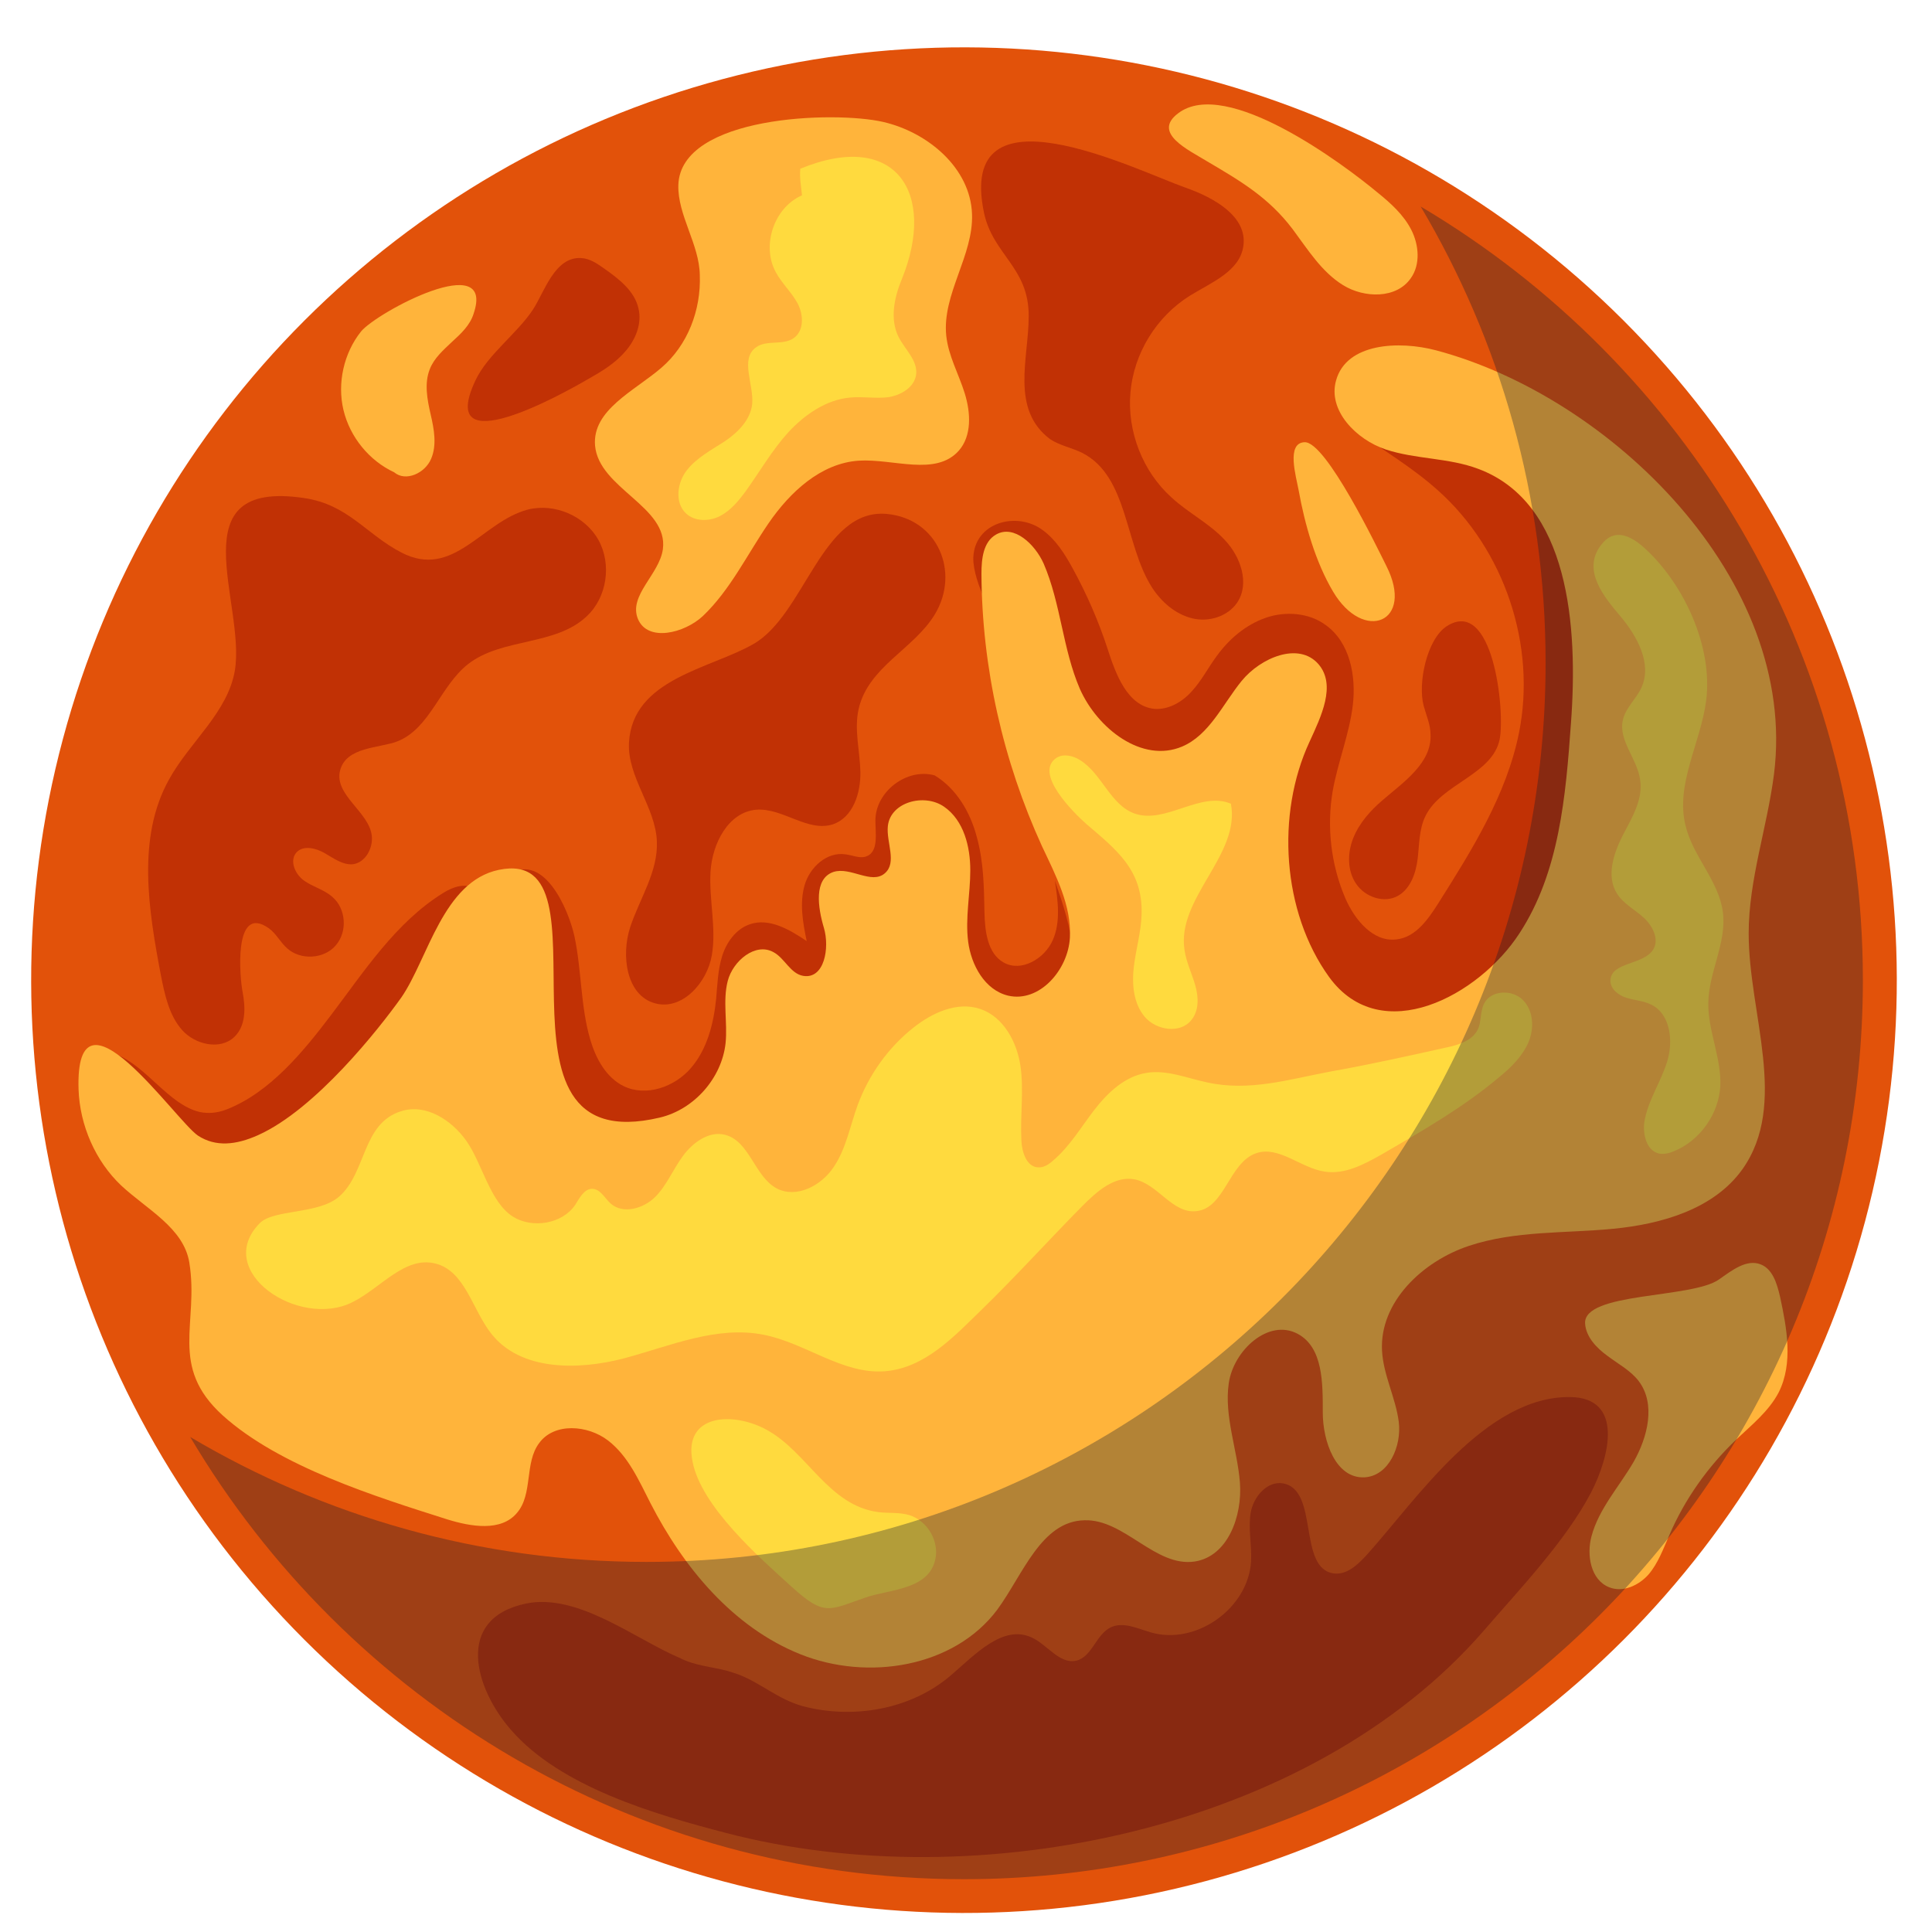 <?xml version="1.0" encoding="utf-8"?>
<!-- Generator: Adobe Illustrator 23.0.5, SVG Export Plug-In . SVG Version: 6.00 Build 0)  -->
<svg version="1.1" id="Layer_1" xmlns="http://www.w3.org/2000/svg" xmlns:xlink="http://www.w3.org/1999/xlink" x="0px" y="0px"
	 viewBox="0 0 450 450" style="enable-background:new 0 0 450 450;" xml:space="preserve">
<style type="text/css">
	.st0{fill:#E2520A;}
	.st1{fill:#C13105;}
	.st2{fill:#FFB43B;}
	.st3{fill:#FFDA3E;}
	.st4{opacity:0.56;}
	.st5{opacity:0.56;fill:#10162E;}
</style>
<g>
	
		<ellipse transform="matrix(0.707 -0.707 0.707 0.707 -95.669 225.682)" class="st0" cx="224.6" cy="228.3" rx="217.3" ry="217.3"/>
	<path class="st1" d="M54.7,156.2c-1.7,9.8-10.5,16.6-15.3,25.3c-7.6,13.6-4.8,30.5-1.9,45.8c0.9,4.5,1.9,9.2,4.9,12.6
		c3,3.4,8.9,4.8,12.2,1.6c2.7-2.6,2.6-6.8,1.9-10.5c-0.6-2.9-2.3-20.7,6.1-14.8c1.7,1.2,2.7,3.3,4.3,4.7c3.1,2.8,8.6,2.5,11.3-0.7
		c2.8-3.2,2.4-8.6-0.8-11.3c-1.9-1.7-4.5-2.3-6.6-3.8c-2.1-1.5-3.4-4.6-1.8-6.5c1.6-1.8,4.5-1.1,6.6,0.1c2.1,1.2,4.2,2.8,6.6,2.6
		c2.9-0.4,4.7-3.7,4.4-6.6c-0.6-5.6-8.8-9.5-7.4-15.2c1.4-5.6,9.1-5.2,13.3-6.8c7.7-3,10-12.9,16.5-18c7.9-6.2,20.4-4.2,27.7-11.2
		c4.7-4.4,5.8-12.1,2.7-17.7c-3.1-5.6-10.2-8.7-16.5-7.1c-10.6,2.8-17.3,16.3-29.4,10c-8.3-4.3-12.4-11.2-22.7-12.7
		C41.2,111.6,57.3,140.5,54.7,156.2z"/>
	<path class="st1" d="M136.8,88.4c3.2-1.8,6.4-3.7,8.8-6.5c2.4-2.7,4-6.5,3.1-10.1c-0.9-4-4.5-6.8-7.9-9.2c-1.7-1.2-3.4-2.4-5.5-2.5
		c-6.1-0.3-8.5,7.9-11.1,11.9c-3.7,5.7-10.7,10.6-13.5,16.7C101.6,108.1,130.8,91.9,136.8,88.4z"/>
	<path class="st1" d="M244.6,102.3c2.3,1.5,5.1,2,7.5,3.2c10.7,5.5,9.8,21.2,16.2,31.3c2.2,3.4,5.4,6.2,9.3,7.2
		c3.9,1,8.4-0.4,10.6-3.7c2.9-4.4,0.8-10.6-2.9-14.5c-3.6-3.9-8.5-6.3-12.4-9.9c-6.8-6.1-10.4-15.5-9.6-24.5
		c0.8-9.1,6-17.6,13.8-22.5c5-3.1,11.7-5.7,12.5-11.6c1-6.9-6.9-11.3-13.5-13.6c-11.8-4.2-53.4-25-46.9,5.9
		c2.1,9.8,10.5,12.7,10.4,24.1C239.6,83.5,235.3,95.3,244.6,102.3z"/>
	<path class="st1" d="M331.6,164.4c0.6,2.2,1.6,4.4,1.6,6.7c0.3,6.6-6.2,11-11.2,15.3c-2.8,2.4-5.4,5.3-6.8,8.8
		c-1.4,3.5-1.4,7.7,0.7,10.7c2.1,3.1,6.6,4.6,9.8,2.7c2.9-1.7,4.1-5.3,4.5-8.6s0.3-6.8,1.8-9.9c3.7-7.6,15.6-9.6,17.3-17.9
		c1.3-6.6-1.5-33.4-12.4-26.3C332.3,149,330.2,159.2,331.6,164.4z"/>
	<path class="st1" d="M146.5,173c-0.4,8,6.2,15,6.5,23c0.3,7-4,13.3-6.2,19.9c-2.2,6.7-0.9,16,5.8,17.8c6.3,1.7,12.1-4.8,13.2-11.2
		c1.1-6.4-0.7-13-0.3-19.5c0.4-6.5,4.1-13.8,10.6-14.4c6.2-0.5,12,5.3,17.9,3.4c4.7-1.6,6.5-7.3,6.4-12.2c-0.1-4.9-1.5-9.9-0.4-14.7
		c2.3-9.9,12.9-13.9,17.8-22.1c5.8-9.7,0.7-22.2-11.3-23.3c-15.1-1.3-19,23.4-31,30.3C165.4,155.8,147.3,158.1,146.5,173z"/>
	<path class="st1" d="M169.5,389.2c0.6,0.2,1.3,0.4,1.9,0.6c5.5,1.9,9.7,6,15.6,7.6c11.7,3.1,25.2,0.8,34.5-7.2
		c5.6-4.8,12.1-11.9,18.8-8.8c3.7,1.7,6.5,6.3,10.4,5.4c3.7-0.9,4.6-6.2,8.1-7.8c2.9-1.3,6.1,0.3,9.2,1.2
		c10.5,3.1,22.7-5.5,23.4-16.5c0.2-3.8-0.7-7.6-0.1-11.3c0.6-3.7,3.8-7.5,7.5-6.9c8.6,1.5,3.3,20,12,21c3,0.3,5.5-2.1,7.6-4.4
		c11.6-12.9,27.6-37,47.4-36.7c12.4,0.2,9.2,13.8,4.7,22.4c-5.9,11.2-16.6,22.4-24.8,31.9c-40.4,46.7-118.4,62.5-176.7,47.2
		c-16.5-4.3-38.5-10.7-50-24c-8.4-9.6-13.2-25.9,3.5-29.4c12.1-2.5,25.3,8.2,35.9,12.7C161.9,388,165.8,388.2,169.5,389.2z"/>
	<path class="st1" d="M133.8,218.1c1.7,8,1.4,16.3,3.7,24.1c1.3,4.4,3.7,8.8,7.8,10.8c5.2,2.5,11.8,0.2,15.6-4.2
		c3.8-4.4,5.3-10.3,5.9-16.1c0.3-3.4,0.4-6.8,1.4-10c1-3.2,3.2-6.3,6.4-7.4c4.5-1.6,9.3,1.2,13.3,3.9c-0.9-4.3-1.7-8.8-0.5-13
		c1.2-4.2,5.2-7.9,9.6-7.2c1.6,0.2,3.2,1,4.7,0.5c3-1,2.2-5.3,2.2-8.4c0-6.7,7.3-12.3,13.8-10.5c5.1,3.1,8.3,8.6,9.8,14.3
		c1.6,5.7,1.7,11.7,1.8,17.6c0.1,4.4,0.7,9.6,4.5,11.7c4.1,2.3,9.5-0.9,11.4-5.2c1.9-4.3,1.2-9.2,0.5-13.9
		c1.9,5.5,3.8,11.1,4.2,16.9c0.4,5.8-0.7,11.9-4.3,16.5c-3.6,4.6-10,7.2-15.5,5.3c-7.2-2.4-11.3-11.4-18.9-12.1
		c-6.8-0.6-11.9,5.6-15.9,11.2c-6.2,8.6-12.8,17.1-21.1,23.7c-8.3,6.6-18.4,11.4-29,11.5c-10.6,0.2-21.6-4.7-27-13.8
		c-6.5-10.7-4.4-24.4-0.8-36.3c1.5-4.9,3.3-10.6,1.2-15.6c-1.4-3.4-4.7-5.1-0.9-8.1C126.4,197.4,132.5,212,133.8,218.1z"/>
	<path class="st1" d="M242.9,123.5c3,2.2,5.1,5.5,6.9,8.8c3.3,6,6.1,12.4,8.2,18.9c1.9,5.9,4.6,13.2,10.8,13.9
		c3.3,0.3,6.6-1.6,8.8-4.1c2.3-2.5,3.8-5.5,5.8-8.2c2.9-4,6.8-7.3,11.4-8.9c4.6-1.6,10.1-1.2,14,1.7c5.6,4,7.1,11.8,6.3,18.6
		c-0.8,6.8-3.5,13.3-4.7,20.1c-1.4,8.3-0.4,17,2.9,24.8c2.2,5.1,6.5,10.4,12,9.7c4.4-0.5,7.3-4.6,9.7-8.4
		c7.9-12.5,15.9-25.3,18.8-39.7c4.1-20.4-3.4-42.7-18.9-56.5c-5.9-5.3-12.7-9.3-19.1-13.9c-1.3-0.9-2.7-2.4-2.1-3.8
		c0.5-1.3,2.2-1.5,3.6-1.5c23.7-0.1,46.7,13.2,59.3,33.2c12.6,20,14.7,46.1,6.5,68.2c-8.3,22.2-26.5,40.2-48.4,49.3
		c-10,4.1-22.3,6.2-31.2-0.1c-13.1-9.4-10.5-30.3-20.6-42.9c-4.8-6-11.9-9.4-18.2-13.6c-14.1-9.3-24.9-23.3-30.8-39.1
		c-2-5.5-7.3-14.2-7.2-20.1C227,121.6,236.9,119,242.9,123.5z"/>
	<path class="st1" d="M46.5,259c1.9,0.4,4,0.3,6.3-0.6c10-3.9,17.8-13.4,24.1-21.7c7.9-10.4,15.2-21.8,26.3-28.7
		c2.2-1.4,5.3-2.5,7.3-0.9c2.3,1.9,1.3,5.5,0.1,8.2c-4.4,10-8.5,18.2-15.2,26.8c-6.7,8.5-14.1,16.2-21.7,23.9
		c-5.6,5.6-12.4,11.7-20.3,10.5c-7.4-1.2-11.9-8.1-16.4-13.3c-4.3-5-10-8.7-14.3-13.7c-4.4-5-1.9-6.3,4.4-3.9
		C34.2,248.4,39.3,257.3,46.5,259z"/>
	<path class="st2" d="M60.1,264.4c-5.1,2.3-9.9,2.8-14,0.1c-5.2-3.5-28.7-37.9-27.8-10.7c0.3,8.3,3.9,16.6,9.9,22.3
		c6,5.6,14.6,9.9,15.9,18c2.3,14.1-4.9,24.1,7.8,35.6c13.2,11.9,35.6,18.9,52.3,24.2c5.5,1.7,12.5,2.9,16.2-1.5
		c3.8-4.4,1.7-11.7,5.2-16.3c3.5-4.8,11.3-4.2,16-0.6c4.7,3.6,7.2,9.3,9.9,14.6c7.7,15,19.2,28.9,34.9,35.2
		c15.7,6.3,35.8,3.1,45.9-10.4c6-8.2,10.2-20.6,20.3-20.8c9.3-0.3,16.5,11,25.7,9.6c7.7-1.2,11.1-10.6,10.5-18.4
		c-0.6-7.7-3.7-15.4-2.6-23.1c1.1-7.7,9.3-15.2,16.1-11.5c5.9,3.2,5.8,11.5,5.8,18.3c0,6.7,3,15.4,9.7,15.1c5.7-0.3,8.7-7.3,8-12.9
		c-0.7-5.6-3.6-10.9-3.9-16.6c-0.6-11.3,9.4-20.8,20.2-24.4c10.8-3.6,22.4-2.9,33.7-4c11.3-1.1,23.4-4.6,30-13.8
		c10.9-15.3,1.5-36.2,1.5-55c0-12.5,4.3-24.6,5.9-37.1c5.7-45.4-38.1-87.9-78.7-98.7c-8.7-2.3-20.9-1.7-23.3,7
		c-2,7,4.7,13.8,11.6,16.1c7,2.3,14.6,1.9,21.5,4.5c21.2,7.9,23.3,36.7,21.6,59.3c-1.2,16.9-2.7,34.7-12,48.9
		c-9.4,14.5-32.2,26.8-44.3,10.2c-11-15.2-12.4-38-4.6-54.8c2.7-5.9,6.3-13.2,2.1-18.1c-4.6-5.3-13.5-1.5-17.9,3.9
		c-4.4,5.4-7.5,12.6-13.9,15.3c-9.3,3.9-19.7-4.2-23.8-13.5c-4-9.3-4.4-19.8-8.4-29.1c-2-4.5-6.9-9.2-11.1-6.8
		c-3,1.7-3.4,5.7-3.4,9.1c0.1,21.8,5,43.6,14.1,63.5c3.2,6.8,6.9,13.8,6.5,21.3c-0.4,7.5-7.1,15.2-14.4,13.5
		c-5.4-1.3-8.6-7.1-9.3-12.6c-0.7-5.5,0.5-11.1,0.5-16.6c0-5.5-1.5-11.6-6.1-14.8c-4.6-3.2-12.5-1.1-13.1,4.5
		c-0.4,3.8,2.2,8.5-0.7,11c-3.1,2.7-8-1.6-12-0.3c-4.6,1.6-3.6,8.3-2.2,13c1.4,4.7,0.1,12-4.8,11.2c-3-0.5-4.3-4.1-6.9-5.5
		c-4.2-2.4-9.5,2-10.7,6.7c-1.2,4.7,0,9.7-0.5,14.5c-0.9,8.1-7.3,15.4-15.3,17.3c-43.9,10.4-9.4-63.5-37.5-57.7
		c-13,2.7-16.5,20.7-22.7,29.7C88.3,239.6,73.5,258.4,60.1,264.4z"/>
	<path class="st2" d="M154,85.7c-6.3,5.4-16.1,9.8-15.4,18.1c0.9,10,17.1,14.2,15.8,24.1c-0.8,5.9-8.1,10.8-5.8,16.3
		c2.3,5.4,10.8,3.3,15.1-0.7c6.4-6.1,10.3-14.3,15.3-21.6c5-7.3,12.2-14,21-14.6c8.1-0.5,17.9,3.7,23.3-2.3
		c3.1-3.5,2.8-8.9,1.4-13.4c-1.4-4.5-3.8-8.7-4.3-13.4c-1-9.7,6.4-18.7,6-28.4c-0.4-10.7-10.3-19-20.7-21.4
		c-11.3-2.6-47.2-1.5-47.7,14.7c-0.2,7,4.9,13.8,5,21C163.3,72.2,160.2,80.4,154,85.7z"/>
	<path class="st2" d="M84.1,77.2c-4,5-5.6,12-4.1,18.3c1.5,6.3,6,11.8,11.8,14.5c2.7,2.3,7.2,0.2,8.6-3.1c1.4-3.2,0.7-7-0.1-10.4
		c-0.8-3.5-1.5-7.2-0.2-10.5c1-2.6,3.2-4.5,5.2-6.4c2.1-1.9,4.2-3.9,5-6.5C115.5,57.9,87.8,72.7,84.1,77.2z"/>
	<path class="st2" d="M322.9,131.8c-2.1-4.2-14-28.9-19-28.8c-4.4,0.1-2,8-1.4,11.3c1.4,7.8,3.9,16.6,8,23.5
		C317.6,149.8,329.6,145,322.9,131.8z"/>
	<path class="st2" d="M301.1,53.4c3.5,4.7,6.7,9.9,11.7,13c5,3.1,12.5,3.2,15.8-1.6c2.3-3.2,1.9-7.8,0.1-11.3
		c-1.8-3.5-4.8-6.2-7.9-8.7c-7.8-6.5-35.2-27-46.4-18.4c-6.1,4.6,2.4,8.5,6.8,11.2C289,42.2,295.5,46,301.1,53.4z"/>
	<path class="st2" d="M400.4,298c3-2.1,6.4-4.8,9.7-3.5c2.8,1.1,3.8,4.5,4.5,7.5c1.6,7.4,3.1,15.5-0.3,22.3c-2.3,4.4-6.3,7.6-9.9,11
		c-6.6,6.3-12,13.9-15.6,22.3c-1.4,3.2-2.6,6.5-4.8,9.1c-2.3,2.6-6,4.3-9.2,3c-4.3-1.7-5.3-7.5-4.1-11.9c1.7-6.4,6.5-11.6,9.8-17.3
		c3.3-5.8,5.2-13.5,1.2-18.8c-1.9-2.5-4.8-4-7.3-5.9c-2.5-1.8-5-4.4-5.2-7.5C368.7,300.9,394.1,302.5,400.4,298z"/>
	<path class="st3" d="M93.5,258.8c5.7-1.8,11.7,2.1,15.1,6.9c3.7,5.2,5.5,14.3,10.9,17.7c4.5,2.8,11.5,1.7,14.5-2.8
		c1-1.6,2.1-3.7,3.9-3.7c1.9,0,2.9,2.1,4.3,3.4c2.9,2.6,7.7,1.2,10.4-1.5c2.7-2.7,4.2-6.5,6.5-9.6c2.3-3.1,6-5.8,9.7-4.9
		c5.8,1.4,6.9,9.7,12.1,12.5c4.6,2.4,10.4-0.6,13.3-5c2.9-4.3,3.8-9.6,5.6-14.5c2.6-7,7.1-13.3,12.9-17.9c4.4-3.5,10.2-6.2,15.6-4.4
		c5.4,1.8,8.6,7.7,9.4,13.4c0.8,5.7-0.1,11.4,0.2,17.2c0.1,2.7,1.2,6.2,3.9,6.3c1.3,0.1,2.5-0.7,3.5-1.6c3.9-3.3,6.5-7.8,9.6-11.8
		c3.1-4,7.1-7.8,12.1-8.6c4.7-0.8,9.4,1.2,14.1,2.2c9.9,2.2,19.1-0.7,28.7-2.5c9-1.6,18-3.6,27-5.6c2.9-0.6,6.1-1.6,7.4-4.2
		c0.9-1.9,0.5-4.2,1.5-6.1c1.6-3.1,6.5-3.3,9-0.8c2.5,2.5,2.7,6.6,1.3,9.9c-1.4,3.2-4,5.8-6.7,8c-8.4,7.1-18,12.6-27.5,18.1
		c-4.1,2.3-8.5,4.7-13.2,4c-5.6-0.8-10.7-6.1-16-4.3c-6.4,2.2-7.3,12.9-14,13.5c-5.5,0.6-8.9-6.3-14.3-7.4
		c-4.7-0.9-8.8,2.8-12.2,6.2c-7.8,7.9-15.3,16.2-23.3,24c-6.4,6.2-13.3,13.8-22.8,14.5c-9.8,0.7-18.4-6.6-28.1-8.5
		c-10.9-2.2-21.8,2.6-32.6,5.5c-10.8,2.8-24.1,2.9-30.9-5.8c-4.4-5.6-6.1-14.6-13-16.3c-7.1-1.8-12.7,5.7-19.3,9
		c-12.5,6.3-32.6-7.2-21.6-18.4c3.3-3.3,13.7-2,18.5-6.2C85.4,273.1,84.3,261.6,93.5,258.8z"/>
	<path class="st3" d="M265.9,212.9c-0.1,4.1-1.3,8.1-1.8,12.2c-0.5,4.1-0.1,8.6,2.5,11.7c2.7,3.2,8.2,4,10.8,0.9
		c1.9-2.2,1.8-5.4,1-8.2c-0.8-2.8-2.1-5.4-2.5-8.2c-1.9-12.1,13.1-22.2,10.8-34.1c-7.1-3-15.2,4.8-22.4,2.3
		c-5.7-2-7.6-9.3-12.8-12.5c-1.6-1-3.8-1.5-5.4-0.5c-5.5,3.6,4.2,13,6.9,15.4C260,197.9,266.2,202.6,265.9,212.9z"/>
	<path class="st3" d="M397.4,163.2c-1.3,9.9-7.2,19.5-4.8,29.1c1.7,7.2,7.8,12.9,8.7,20.2c0.9,7.1-3.3,13.9-3.4,21.1
		c-0.1,6.5,3.1,12.9,2.8,19.4c-0.4,6.5-4.7,12.6-10.7,15.1c-1.1,0.5-2.4,0.8-3.5,0.6c-3-0.6-3.9-4.5-3.5-7.4c0.8-4.9,3.8-9.2,5.3-14
		c1.5-4.8,0.8-11.1-3.7-13.3c-1.8-0.9-3.9-1-5.8-1.6c-1.9-0.6-3.8-2.1-3.7-4.1c0.2-4.3,7.8-3.5,10-7.2c1.4-2.4-0.2-5.5-2.3-7.4
		c-2.1-1.9-4.7-3.2-6.2-5.6c-2.5-4-0.8-9.2,1.3-13.4c2.2-4.2,4.9-8.6,4.1-13.2c-0.7-4.8-5.1-9.1-4-13.8c0.6-2.8,3.1-4.9,4.3-7.5
		c2.6-5.6-1-12.1-5-16.8c-3.7-4.4-8.8-10.5-4.5-16.3c3.1-4.3,7-2.4,10.3,0.6C392.3,136.1,399,150.7,397.4,163.2z"/>
	<path class="st3" d="M210.1,64.9c-1.8,4.3-2.9,9.4-0.8,13.6c1.5,2.9,4.4,5.4,4.1,8.6c-0.3,3-3.4,4.9-6.4,5.4c-3,0.4-6-0.2-9,0.1
		c-5.6,0.5-10.6,4-14.4,8.1c-3.8,4.2-6.6,9.1-9.9,13.7c-1.7,2.3-3.5,4.5-6,5.8c-2.5,1.3-5.9,1.3-7.9-0.6c-2.7-2.5-2.1-7.2,0.2-10.1
		c2.3-2.9,5.7-4.7,8.8-6.7c3.1-2.1,6-5,6.4-8.7c0.4-4.6-2.9-10.5,0.9-13.2c2.4-1.8,6.2-0.4,8.7-2.1c2.5-1.7,2.4-5.4,1-8.1
		c-1.4-2.6-3.7-4.7-5.1-7.3c-3.4-6.2-0.4-15.1,6.1-17.9c-0.2-2.1-0.6-4.1-0.4-6.2C208.8,30.1,218.1,45.1,210.1,64.9z"/>
	<path class="st3" d="M218,362.3c0.4-4-2.3-8.2-6.2-9.4c-2.3-0.7-4.8-0.4-7.2-0.7c-11.6-1.5-16.5-13.9-25.9-19.1
		c-7.9-4.4-19.6-3.8-17.4,7.3c2,10.5,15.6,22.4,23.1,29.2c7.7,7,8.7,5.4,17.2,2.5C207.2,370.1,217.1,370.4,218,362.3z"/>
	<g class="st4">
		<path class="st5" d="M330.9,48.1c18.5,31.2,29.1,67.5,29.1,106.3c0,115.4-93.9,209.4-209.4,209.4c-38.8,0-75.1-10.6-106.3-29.1
			c36.5,61.6,103.6,103,180.2,103c115.4,0,209.4-93.9,209.4-209.4C433.9,151.7,392.5,84.6,330.9,48.1z"/>
	</g>
</g>
</svg>
